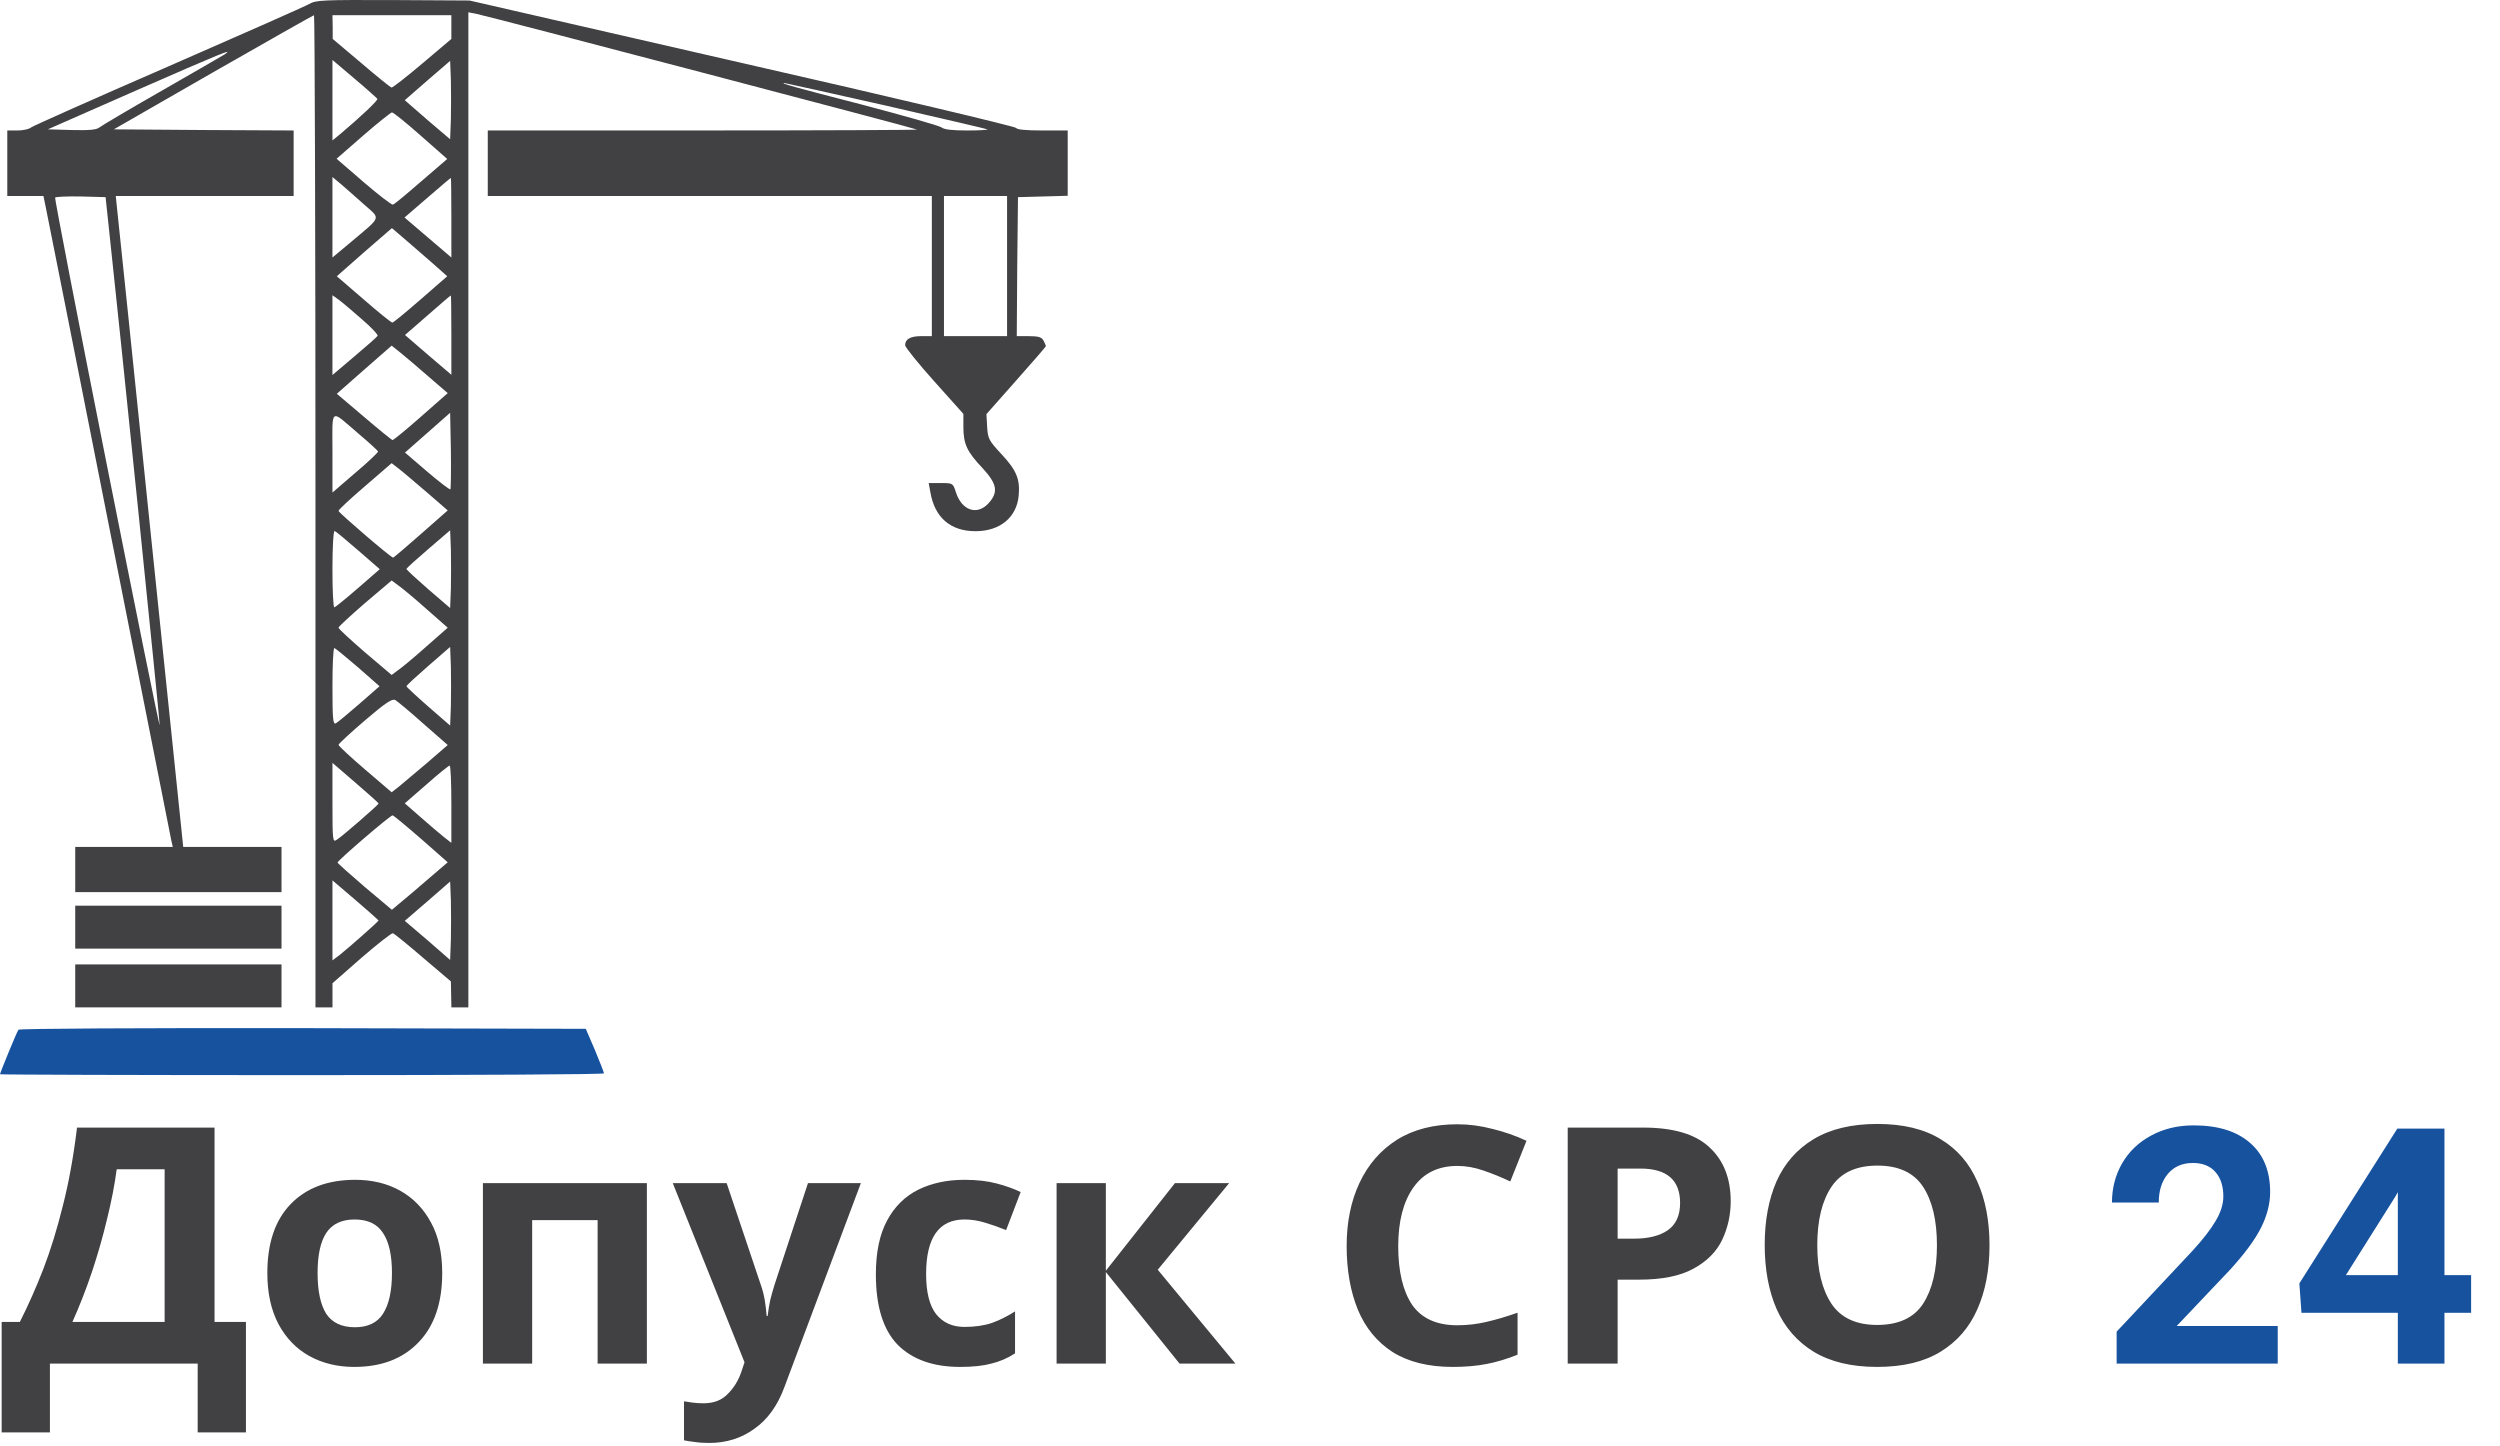 <svg width="121" height="70" viewBox="0 0 121 70" fill="none" xmlns="http://www.w3.org/2000/svg">
<path d="M3.641 44.874V45.913H8.633H13.625V44.874V43.835H8.633H3.641V44.874Z" fill="#414042"/>
<path d="M3.641 47.718V48.757H8.633H13.625V47.718V46.678H8.633H3.641V47.718Z" fill="#414042"/>
<path d="M0.893 49.839C0.811 49.948 0 51.928 0 51.994C0 52.015 6.577 52.037 14.622 52.037C22.668 52.037 29.245 52.004 29.233 51.95C29.233 51.906 29.034 51.403 28.799 50.834L28.352 49.795L14.658 49.762C6.707 49.751 0.928 49.783 0.893 49.839Z" fill="#17529F"/>
<path d="M14.975 0.189C14.787 0.298 11.722 1.655 8.163 3.208C4.616 4.751 1.621 6.086 1.515 6.162C1.421 6.25 1.116 6.315 0.846 6.315H0.353V7.901V9.487H1.222H2.103L2.22 10.056C2.291 10.373 3.665 17.331 5.286 25.513C6.907 33.696 8.257 40.522 8.293 40.686L8.363 40.992H6.002H3.641V42.086V43.18H8.633H13.625V42.086V40.992H11.24H8.868L7.294 25.808C6.437 17.462 5.697 10.373 5.662 10.056L5.603 9.487H9.914H14.212V7.901V6.315L9.867 6.293L5.509 6.26L10.325 3.493C12.967 1.983 15.163 0.736 15.199 0.736C15.234 0.736 15.269 11.544 15.269 24.747V48.759H15.681H16.092V48.168V47.588L17.501 46.352C18.276 45.684 18.957 45.148 19.016 45.17C19.075 45.181 19.733 45.717 20.472 46.352L21.823 47.5L21.835 48.124L21.847 48.758H22.258H22.669V24.681V0.594L23.056 0.67C23.573 0.768 44.327 6.216 44.385 6.271C44.409 6.293 39.746 6.314 34.026 6.314H23.608V7.901V9.487H34.354H45.101V12.878V16.269H44.596C44.067 16.269 43.809 16.411 43.809 16.707C43.809 16.805 44.443 17.593 45.218 18.457L46.628 20.032V20.666C46.628 21.487 46.804 21.87 47.555 22.657C48.26 23.423 48.331 23.817 47.849 24.353C47.297 24.966 46.545 24.714 46.263 23.817C46.123 23.38 46.111 23.38 45.535 23.38H44.948L45.03 23.828C45.242 25.053 46.005 25.71 47.214 25.71C48.4 25.71 49.211 25.042 49.305 23.981C49.376 23.194 49.2 22.756 48.459 21.968C47.872 21.334 47.813 21.236 47.778 20.667L47.743 20.044L49.176 18.424C49.974 17.528 50.62 16.784 50.62 16.751C50.62 16.718 50.562 16.598 50.503 16.477C50.409 16.313 50.245 16.27 49.798 16.27H49.211L49.234 12.9L49.27 9.542L50.48 9.509L51.677 9.476V7.901V6.315H50.456C49.657 6.315 49.21 6.271 49.187 6.194C49.164 6.129 43.197 4.706 35.939 3.055L22.726 0.025L19.026 0.003C15.598 -0.008 15.304 0.003 14.975 0.189ZM21.846 1.305V1.885L20.449 3.066C19.673 3.723 19.004 4.248 18.945 4.237C18.898 4.225 18.229 3.69 17.477 3.044L16.103 1.885V1.305L16.091 0.736H18.968H21.846V1.305ZM10.864 2.639C10.735 2.716 9.361 3.514 7.811 4.401C6.261 5.287 4.91 6.085 4.804 6.173C4.663 6.282 4.322 6.315 3.465 6.293L2.314 6.26L6.589 4.379C10.688 2.584 11.37 2.3 10.864 2.639ZM18.264 4.783C18.311 4.849 17.477 5.637 16.479 6.479L16.091 6.796V4.849V2.902L17.148 3.798C17.735 4.291 18.229 4.739 18.264 4.783ZM21.823 5.757L21.787 6.741L20.683 5.8L19.591 4.849L20.683 3.897L21.787 2.946L21.823 3.864C21.834 4.368 21.834 5.21 21.823 5.757ZM42.881 5.112C45.547 5.724 47.755 6.238 47.791 6.26C47.814 6.293 47.38 6.315 46.804 6.315C46.111 6.315 45.7 6.271 45.583 6.173C45.477 6.085 43.727 5.593 41.695 5.057C38.383 4.204 37.737 4.018 37.96 4.018C37.995 4.018 40.215 4.51 42.881 5.112ZM20.366 6.567L21.646 7.694L20.389 8.776C19.697 9.378 19.085 9.892 19.015 9.903C18.956 9.925 18.323 9.433 17.606 8.82L16.291 7.683L17.57 6.567C18.275 5.954 18.909 5.452 18.968 5.44C19.039 5.44 19.661 5.943 20.366 6.567ZM17.641 9.914C18.428 10.614 18.487 10.45 17.007 11.697L16.09 12.463V10.515V8.568L16.537 8.94C16.772 9.148 17.277 9.586 17.641 9.914ZM21.846 10.537V12.463L20.718 11.5L19.579 10.527L20.683 9.575C21.294 9.05 21.799 8.612 21.822 8.612C21.834 8.612 21.846 9.476 21.846 10.537ZM5.25 10.855C5.814 16.029 7.752 35.02 7.729 35.096C7.705 35.151 6.554 29.451 5.157 22.428C3.759 15.394 2.643 9.607 2.667 9.564C2.702 9.52 3.254 9.498 3.912 9.509L5.11 9.542L5.25 10.855ZM48.742 12.878V16.27H47.215H45.688V12.878V9.487H47.215H48.742V12.878ZM20.894 12.703L21.646 13.371L20.366 14.486C19.661 15.099 19.039 15.613 18.992 15.613C18.933 15.613 18.311 15.11 17.595 14.486L16.302 13.371L17.63 12.2L18.968 11.041L19.556 11.544C19.873 11.817 20.483 12.342 20.894 12.703ZM17.512 15.449C17.97 15.843 18.311 16.204 18.275 16.258C18.24 16.313 17.735 16.762 17.148 17.254L16.09 18.151V16.215V14.289L16.396 14.508C16.561 14.629 17.066 15.055 17.512 15.449ZM21.846 16.226V18.14L20.718 17.177L19.602 16.214L20.695 15.263C21.294 14.738 21.799 14.3 21.823 14.3C21.834 14.3 21.846 15.165 21.846 16.226ZM20.73 18.217L21.67 19.027L20.378 20.164C19.673 20.788 19.051 21.291 19.004 21.302C18.968 21.302 18.346 20.798 17.618 20.175L16.302 19.059L17.63 17.889L18.957 16.729L19.38 17.069C19.602 17.243 20.214 17.768 20.73 18.217ZM17.383 21.017C17.865 21.422 18.276 21.804 18.299 21.849C18.311 21.892 17.829 22.352 17.207 22.877L16.091 23.839V21.903C16.091 19.672 15.938 19.781 17.383 21.017ZM21.799 23.686C21.764 23.708 21.259 23.325 20.672 22.822L19.602 21.904L20.695 20.941L21.787 19.978L21.823 21.805C21.834 22.811 21.823 23.654 21.799 23.686ZM20.66 23.829L21.67 24.704L20.378 25.841C19.673 26.465 19.063 26.979 19.027 26.99C18.922 26.99 16.385 24.813 16.385 24.726C16.385 24.671 16.96 24.135 17.677 23.522L18.956 22.417L19.309 22.691C19.509 22.844 20.108 23.358 20.66 23.829ZM17.336 26.64L18.381 27.548L17.324 28.467C16.748 28.97 16.231 29.385 16.184 29.396C16.126 29.396 16.09 28.554 16.09 27.526C16.09 26.497 16.137 25.677 16.196 25.699C16.244 25.71 16.76 26.137 17.336 26.64ZM21.823 28.488L21.787 29.429L20.73 28.521C20.155 28.017 19.673 27.58 19.673 27.536C19.673 27.503 20.155 27.066 20.73 26.574L21.787 25.666L21.823 26.595C21.834 27.121 21.834 27.963 21.823 28.488ZM20.613 29.451L21.67 30.381L20.613 31.311C20.038 31.825 19.415 32.34 19.25 32.449L18.956 32.668L17.665 31.574C16.96 30.961 16.385 30.436 16.385 30.381C16.385 30.326 16.96 29.801 17.665 29.189L18.956 28.095L19.25 28.314C19.415 28.423 20.038 28.937 20.613 29.451ZM17.324 32.295L18.369 33.214L17.394 34.067C16.854 34.538 16.337 34.964 16.255 35.008C16.114 35.084 16.091 34.767 16.091 33.225C16.091 32.207 16.126 31.365 16.185 31.365C16.232 31.377 16.737 31.792 17.324 32.295ZM21.823 34.166L21.787 35.118L20.73 34.199C20.155 33.696 19.673 33.248 19.673 33.215C19.673 33.171 20.155 32.733 20.73 32.23L21.787 31.311L21.823 32.274C21.834 32.799 21.834 33.652 21.823 34.166ZM20.495 35.03L21.67 36.059L20.66 36.934C20.108 37.404 19.497 37.918 19.309 38.071L18.956 38.345L17.677 37.251C16.96 36.638 16.385 36.102 16.385 36.048C16.385 36.004 16.96 35.468 17.665 34.866C18.675 34.002 18.98 33.805 19.133 33.882C19.239 33.947 19.849 34.45 20.495 35.03ZM18.323 38.892C18.323 38.947 16.596 40.456 16.302 40.642C16.103 40.784 16.091 40.708 16.091 38.859V36.923L17.207 37.886C17.817 38.41 18.323 38.859 18.323 38.892ZM21.846 38.925V40.795L21.47 40.5C21.259 40.336 20.754 39.899 20.343 39.538L19.591 38.881L20.636 37.973C21.2 37.47 21.705 37.065 21.764 37.054C21.811 37.054 21.846 37.896 21.846 38.925ZM20.378 40.598L21.67 41.735L20.789 42.49C20.307 42.906 19.697 43.431 19.438 43.639L18.968 44.033L17.653 42.928C16.937 42.315 16.338 41.779 16.338 41.747C16.326 41.659 18.886 39.461 19.004 39.461C19.051 39.472 19.661 39.975 20.378 40.598ZM18.323 44.547C18.323 44.602 16.913 45.838 16.479 46.188L16.091 46.483V44.547V42.611L17.207 43.563C17.817 44.088 18.323 44.536 18.323 44.547ZM21.823 45.466L21.787 46.462L20.695 45.51L19.591 44.569L20.695 43.617L21.787 42.666L21.823 43.574C21.834 44.077 21.834 44.93 21.823 45.466Z" fill="#414042"/>
<path d="M10.384 54.575V63.983H11.904V69.327H9.568V65.999H2.416V69.327H0.08V63.983H0.96C1.365 63.183 1.744 62.33 2.096 61.423C2.448 60.506 2.763 59.487 3.04 58.367C3.328 57.247 3.557 55.983 3.728 54.575H10.384ZM7.968 56.591H5.648C5.552 57.327 5.397 58.127 5.184 58.991C4.981 59.844 4.736 60.703 4.448 61.567C4.16 62.42 3.845 63.226 3.504 63.983H7.968V56.591ZM21.403 61.615C21.403 63.066 21.019 64.186 20.251 64.975C19.493 65.764 18.459 66.159 17.147 66.159C16.336 66.159 15.611 65.983 14.971 65.631C14.341 65.279 13.845 64.767 13.483 64.095C13.12 63.412 12.939 62.586 12.939 61.615C12.939 60.164 13.317 59.05 14.075 58.271C14.832 57.492 15.872 57.103 17.195 57.103C18.016 57.103 18.741 57.279 19.371 57.631C20 57.983 20.496 58.495 20.859 59.167C21.221 59.828 21.403 60.644 21.403 61.615ZM15.371 61.615C15.371 62.479 15.509 63.135 15.787 63.583C16.075 64.02 16.539 64.239 17.179 64.239C17.808 64.239 18.261 64.02 18.539 63.583C18.827 63.135 18.971 62.479 18.971 61.615C18.971 60.751 18.827 60.106 18.539 59.679C18.261 59.242 17.803 59.023 17.163 59.023C16.533 59.023 16.075 59.242 15.787 59.679C15.509 60.106 15.371 60.751 15.371 61.615ZM31.309 57.263V65.999H28.925V59.055H25.757V65.999H23.373V57.263H31.309ZM32.562 57.263H35.17L36.819 62.175C36.904 62.41 36.968 62.655 37.011 62.911C37.053 63.156 37.085 63.418 37.106 63.695H37.154C37.187 63.418 37.229 63.156 37.282 62.911C37.346 62.655 37.416 62.41 37.49 62.175L39.106 57.263H41.666L37.971 67.119C37.64 68.026 37.154 68.703 36.514 69.151C35.885 69.61 35.154 69.839 34.322 69.839C34.056 69.839 33.821 69.823 33.618 69.791C33.426 69.77 33.256 69.743 33.106 69.711V67.823C33.224 67.844 33.362 67.866 33.523 67.887C33.693 67.908 33.869 67.919 34.05 67.919C34.552 67.919 34.947 67.764 35.234 67.455C35.533 67.156 35.752 66.794 35.891 66.367L36.035 65.935L32.562 57.263ZM46.472 66.159C45.17 66.159 44.163 65.802 43.448 65.087C42.744 64.362 42.392 63.226 42.392 61.679C42.392 60.612 42.573 59.743 42.936 59.071C43.298 58.399 43.8 57.903 44.44 57.583C45.09 57.263 45.837 57.103 46.68 57.103C47.277 57.103 47.794 57.162 48.232 57.279C48.68 57.396 49.069 57.535 49.4 57.695L48.696 59.535C48.322 59.386 47.971 59.263 47.64 59.167C47.32 59.071 47 59.023 46.68 59.023C45.443 59.023 44.824 59.903 44.824 61.663C44.824 62.538 44.984 63.183 45.304 63.599C45.635 64.015 46.093 64.223 46.68 64.223C47.181 64.223 47.624 64.159 48.008 64.031C48.392 63.892 48.765 63.706 49.128 63.471V65.503C48.765 65.738 48.381 65.903 47.976 65.999C47.581 66.106 47.08 66.159 46.472 66.159ZM56.867 57.263H59.491L56.035 61.455L59.795 65.999H57.091L53.523 61.567V65.999H51.139V57.263H53.523V61.503L56.867 57.263ZM70.538 56.431C69.61 56.431 68.901 56.778 68.41 57.471C67.919 58.164 67.674 59.114 67.674 60.319C67.674 61.535 67.898 62.479 68.346 63.151C68.805 63.812 69.535 64.143 70.538 64.143C71.007 64.143 71.471 64.09 71.93 63.983C72.399 63.876 72.906 63.727 73.45 63.535V65.567C72.949 65.77 72.453 65.919 71.962 66.015C71.471 66.111 70.922 66.159 70.314 66.159C69.141 66.159 68.17 65.919 67.402 65.439C66.645 64.948 66.085 64.266 65.722 63.391C65.359 62.506 65.178 61.476 65.178 60.303C65.178 59.151 65.386 58.132 65.802 57.247C66.218 56.362 66.821 55.668 67.61 55.167C68.41 54.666 69.386 54.415 70.538 54.415C71.103 54.415 71.669 54.49 72.234 54.639C72.81 54.778 73.359 54.97 73.882 55.215L73.098 57.183C72.671 56.98 72.239 56.804 71.802 56.655C71.375 56.506 70.954 56.431 70.538 56.431ZM79.525 54.575C80.998 54.575 82.07 54.895 82.742 55.535C83.424 56.164 83.766 57.034 83.766 58.143C83.766 58.804 83.627 59.428 83.35 60.015C83.072 60.591 82.608 61.055 81.957 61.407C81.317 61.759 80.443 61.935 79.334 61.935H78.293V65.999H75.877V54.575H79.525ZM79.397 56.559H78.293V59.951H79.094C79.776 59.951 80.315 59.818 80.71 59.551C81.115 59.274 81.317 58.831 81.317 58.223C81.317 57.114 80.677 56.559 79.397 56.559ZM96.292 60.271C96.292 61.455 96.095 62.49 95.7 63.375C95.316 64.25 94.724 64.932 93.924 65.423C93.124 65.914 92.1 66.159 90.852 66.159C89.615 66.159 88.591 65.914 87.78 65.423C86.98 64.932 86.383 64.244 85.988 63.359C85.604 62.474 85.412 61.439 85.412 60.255C85.412 59.071 85.604 58.042 85.988 57.167C86.383 56.292 86.98 55.615 87.78 55.135C88.591 54.644 89.62 54.399 90.868 54.399C92.106 54.399 93.124 54.644 93.924 55.135C94.724 55.615 95.316 56.298 95.7 57.183C96.095 58.058 96.292 59.087 96.292 60.271ZM87.956 60.271C87.956 61.466 88.186 62.41 88.644 63.103C89.103 63.786 89.839 64.127 90.852 64.127C91.887 64.127 92.628 63.786 93.076 63.103C93.524 62.41 93.748 61.466 93.748 60.271C93.748 59.066 93.524 58.122 93.076 57.439C92.628 56.756 91.892 56.415 90.868 56.415C89.844 56.415 89.103 56.756 88.644 57.439C88.186 58.122 87.956 59.066 87.956 60.271Z" fill="#414042"/>
<path d="M110.242 65.999H102.445V64.452L106.125 60.53C106.63 59.978 107.003 59.496 107.242 59.085C107.487 58.673 107.609 58.283 107.609 57.913C107.609 57.408 107.482 57.012 107.227 56.726C106.971 56.434 106.607 56.288 106.133 56.288C105.622 56.288 105.219 56.465 104.922 56.819C104.63 57.168 104.484 57.629 104.484 58.202H102.219C102.219 57.509 102.383 56.877 102.711 56.304C103.044 55.731 103.513 55.283 104.117 54.96C104.721 54.632 105.406 54.468 106.172 54.468C107.344 54.468 108.253 54.749 108.898 55.312C109.549 55.874 109.875 56.668 109.875 57.694C109.875 58.257 109.729 58.83 109.438 59.413C109.146 59.996 108.646 60.676 107.938 61.452L105.352 64.179H110.242V65.999ZM118.312 61.718H119.602V63.538H118.312V65.999H116.055V63.538H111.391L111.289 62.116L116.031 54.624H118.312V61.718ZM113.539 61.718H116.055V57.702L115.906 57.96L113.539 61.718Z" fill="#17529F"/>
</svg>
